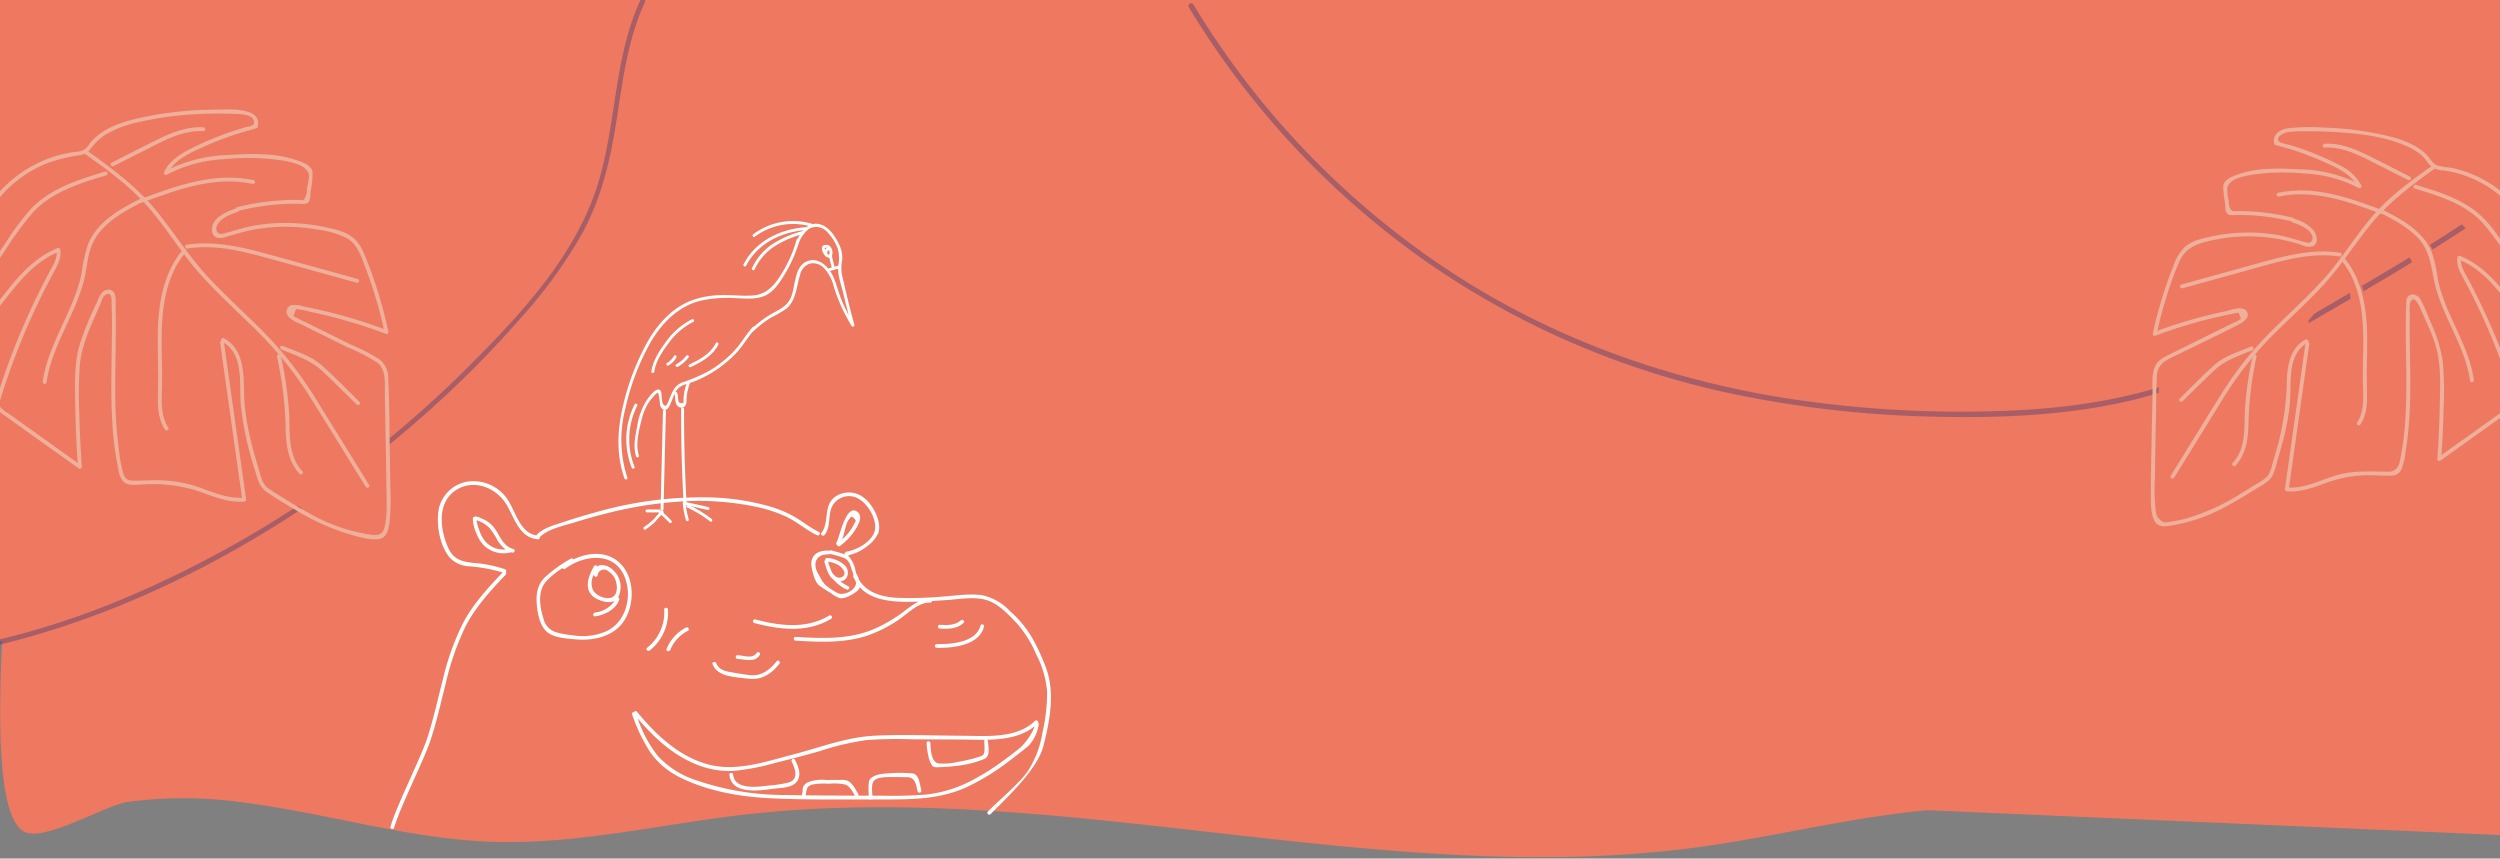 <svg id="圖層_1" data-name="圖層 1" xmlns="http://www.w3.org/2000/svg" viewBox="0 0 539.225 185.173"><rect x="0" y="0" width="539.225" height="185.173" fill="#808080" stroke="none"/><defs><style>.cls-1{fill:#ee7960;}.cls-2{fill:#fff;}.cls-3{opacity:0.38;}.cls-4{fill:#343170;}.cls-5{fill:#eeb09b;}</style></defs><title>select-bg</title><path class="cls-1" d="M539.197,99.784c.035-1.712.041-3.405,0-5.019V0H0V138.306H.454c-.785,16.852-1,37.685,4.632,41.018,4.222,2.498,17.469-5.627,22.529-6.373a92.38,92.38,0,0,1,25.395.209c17.675,2.299,35.13,7.748,52.88,8.399,18.101.663,36.072-3.679,54.113-5.789,68.79-8.049,138.094,16.361,206.785,6.886,16.364-2.257,32.578-6.429,48.991-7.902l123.447,5.352s-.028-23.705-.028-41.798h0Z"/><path class="cls-2" d="M116.416,115.852l.018-.014c1.893-1.827,5.118-2.419,7.568-3.184,2.424-.757,4.869-1.447,7.335-2.051a86.337,86.337,0,0,1,15.601-2.441,60.003,60.003,0,0,1,15.613,1.046,30.248,30.248,0,0,1,7.14,2.288c2.301,1.123,4.229,2.852,6.542,3.946.47.222.882-.477.41-.701-1.887-.893-3.483-2.238-5.284-3.278a24.714,24.714,0,0,0-5.351-2.235,51.758,51.758,0,0,0-12.305-1.926,82.644,82.644,0,0,0-25.287,3.216c-2.367.642-4.713,1.357-7.041,2.129-1.927.639-4.018,1.17-5.515,2.616a.384.384,0,0,0-.116.209c-3.95-.553-4.609-5.957-6.843-8.517a8.921,8.921,0,0,0-8.142-3.064,7.603,7.603,0,0,0-6.089,5.768c-.669,3.256.139,7.928,2.273,10.554a6.099,6.099,0,0,0,4.335,1.937,35.453,35.453,0,0,1,7.133,1.317c-3.221,3.39-6.4,6.84-8.586,11.014a55.617,55.617,0,0,0-4.274,11.95c-1.103,4.261-2.021,8.576-3.394,12.762-1.462,4.455-6.639,14.609-7.931,19.103a.406.406,0,0,0,.783.216c1.25-4.348,6.345-14.382,7.79-18.68,1.357-4.034,2.268-8.197,3.313-12.318a58.662,58.662,0,0,1,4.213-12.23c2.192-4.321,5.44-7.853,8.75-11.336a.387.387,0,0,0,.034-.511.426.426,0,0,0-.194-.661,27.078,27.078,0,0,0-6.379-1.325c-2.531-.223-4.602-.606-5.781-3.119-1.9-4.05-2.617-10.151,1.837-12.77,3.968-2.333,8.751-.177,10.855,3.601,1.597,2.867,2.706,6.862,6.589,7.157A.363.363,0,0,0,116.416,115.852Z"/><path class="cls-2" d="M225.85,144.735a43.15,43.15,0,0,0-3.189-7.1,23.328,23.328,0,0,0-4.782-5.777,11.592,11.592,0,0,0-5.822-3.434c-2.757-.474-5.787.051-8.557.237a81.606,81.606,0,0,1-10.07.279c-3.127-.179-6.455-1.069-8.139-3.876-.062-.194-.13-.393-.198-.601-.097-.295-.407-.688-.499-1.025a7.172,7.172,0,0,0-1.683-3.647,10.039,10.039,0,0,0,3.871-1.782,7.734,7.734,0,0,0,2.65-3.013c.813-2.345-1.03-5.881-2.782-7.368a5.192,5.192,0,0,0-6.579-.437c-2.599,2.047-1.105,5.402-2.902,7.764-.316.416.388.82.701.41,1.181-1.552.838-3.42,1.275-5.209a4.076,4.076,0,0,1,6.365-2.365c1.88,1.2,3.788,4.518,3.133,6.797-.654,2.276-3.799,4.047-5.985,4.376a.339.339,0,0,0-.225.121.439.439,0,0,0-.251.508c-.932-.398-2.023-.61-2.855-.884a.345.345,0,0,0-.406.119.406.406,0,0,0-.204-.064c-2.465-.11-4.079,1.151-3.661,3.552.211,1.212.699,3.234,1.657,3.984a28.216,28.216,0,0,0,2.391,1.559,7.65,7.65,0,0,0,1.949,1.133c1.126.284,2.836-.753,3.688-1.401a1.85,1.85,0,0,0,.708-.934c2.47,2.746,6.668,3.146,10.273,3.149.791.001,1.582-.015,2.372-.04a20.81,20.81,0,0,0-3.055,2.067,31.799,31.799,0,0,1-6.827,3.972c-5.291,2.157-11.026,1.892-16.616,1.571-.522-.03-.52.782,0,.812,5.343.306,10.86.584,15.979-1.272a29.173,29.173,0,0,0,6.184-3.193c2.066-1.375,4.234-3.815,6.889-3.753a.366.366,0,0,0,.387-.34c1.09-.063,2.18-.137,3.27-.211,2.797-.189,6.181-.853,8.875.142,2.409.89,4.305,2.972,6.049,4.78a24.344,24.344,0,0,1,4.244,6.739,21.143,21.143,0,0,1,2.373,8.08,37.08,37.08,0,0,1-.972,8.708,21.9,21.9,0,0,1-3.135,8.39c-1.702,2.551-6.503,6.586-8.655,8.768-.367.372.206.947.574.574,3.61-3.661,10.098-9.626,11.398-14.707C226.373,155.746,227.506,149.916,225.85,144.735Zm-41.217-19.078c.056,1.591-2.417,2.769-3.778,2.346a12.638,12.638,0,0,1-2.458-1.55c-.838-.53-1.416-1.858-1.938-2.735-1.259-2.115-.441-4.263,2.258-4.143a.353.353,0,0,0,.303-.127.442.442,0,0,0,.091.042,23.083,23.083,0,0,1,2.958.861c1.122.561,1.3,1.469,1.677,2.613.069.209.165.447.268.696a7.293,7.293,0,0,1,.039.74.367.367,0,0,0,.234.358.409.409,0,0,0,.042.248c.09.181.188.353.288.521C184.623,125.571,184.631,125.616,184.633,125.657Z"/><path class="cls-2" d="M132.325,123.048a3.603,3.603,0,0,0-2.862-1.167,1.37,1.37,0,0,0-.617.329.406.406,0,0,0-.732-.083c-1.112,1.994-2.283,4.805-.132,6.571.971.797,3.272,1.591,4.581.915a5.981,5.981,0,0,1-4.221,2.514c-.512.064-.518.876,0,.812,1.996-.248,4.612-1.539,5.221-3.622a.37.37,0,0,0-.239-.469A4.921,4.921,0,0,0,132.325,123.048Zm-.967,5.943a3.897,3.897,0,0,1-3.423-1.644,3.756,3.756,0,0,1,.174-3.45c-.093.51.688.728.783.215a1.374,1.374,0,0,1,2.01-1.096,4.182,4.182,0,0,1,1.522,1.408C133.26,125.761,133.564,128.842,131.358,128.991Z"/><path class="cls-2" d="M182.987,126.462a8.086,8.086,0,0,1-1.712-1.088,1.749,1.749,0,0,0,1.2-.587,2.157,2.157,0,0,0-.331-2.896,5.998,5.998,0,0,0-3.751-1.538.352.352,0,0,0-.364.483.329.329,0,0,0-.204.441c.461,1.264.689,2.764,1.847,3.635.011.008.023.015.034.023a8.523,8.523,0,0,0,2.878,2.204C183.045,127.356,183.451,126.681,182.987,126.462Zm-1.327-2.029a1.262,1.262,0,0,1-1.454-.129c-.032-.039-.066-.076-.097-.115a.344.344,0,0,0-.192-.128,2.659,2.659,0,0,1-.387-.484,11.92,11.92,0,0,1-.903-2.416,5.676,5.676,0,0,1,2.272.76C181.644,122.375,182.814,123.717,181.66,124.433Z"/><path class="cls-2" d="M139.572,139.728c-.409.325.169.896.574.574a10.439,10.439,0,0,0,3.927-8.828c-.031-.519-.843-.523-.812,0A9.692,9.692,0,0,1,139.572,139.728Z"/><path class="cls-2" d="M144.561,140.19a8.06,8.06,0,0,1,3.815-4.133c.465-.239.054-.94-.41-.701a8.904,8.904,0,0,0-4.188,4.618C143.581,140.457,144.366,140.668,144.561,140.19Z"/><path class="cls-2" d="M110.711,118.401c-2.356-.576-2.928-3.164-4.323-4.818a5.993,5.993,0,0,0-2.241-1.635c-.484-.212-1.325-.704-1.871-.476a.432.432,0,0,0-.298.391,8.201,8.201,0,0,0,.799,3.212,7.059,7.059,0,0,0,1.806,2.765,6.117,6.117,0,0,0,5.599,1.296.445.445,0,0,0,.065-.024c.081.025.164.049.248.07C111.003,119.308,111.219,118.525,110.711,118.401Zm-5.832-1.399a6.86,6.86,0,0,1-1.467-2.545,9.552,9.552,0,0,1-.62-2.239,6.506,6.506,0,0,1,2.741,1.619,14.267,14.267,0,0,1,1.715,2.594,7.02,7.02,0,0,0,1.793,2.074A5.171,5.171,0,0,1,104.879,117.002Z"/><path class="cls-2" d="M181.148,117.776a12.694,12.694,0,0,0,3.382-3.608c.608-.996,1.641-2.766.445-3.74-2.503-2.037-3.912,5.592-4.561,6.606a.371.371,0,0,0,.183.556A.349.349,0,0,0,181.148,117.776Zm2.177-5.984q.353-.834,1.26.479a9.58,9.58,0,0,1-.537,1.112,10.862,10.862,0,0,1-2.392,2.945c.168-.457.293-.93.424-1.425C182.332,113.953,182.594,112.47,183.325,111.792Z"/><path class="cls-2" d="M179.25,133.473a.406.406,0,0,0-.41-.701c-4.889,2.962-10.646,2.227-15.915.832a.406.406,0,0,0-.216.783C168.185,135.836,174.178,136.545,179.25,133.473Z"/><path class="cls-2" d="M163.892,141.255c.274-.447-.428-.855-.701-.41-.834,1.361-2.855.523-4.109.466-.522-.024-.521.788,0,.812C160.726,142.197,162.815,143.013,163.892,141.255Z"/><path class="cls-2" d="M154.478,143.048c-.187-.482-.973-.272-.783.216,1.109,2.851,5.111,2.764,7.669,3.113,2.866.391,5.013-.998,6.743-3.195.32-.406-.251-.984-.574-.574-1.412,1.793-3.194,3.238-5.601,3.028-1.261-.11-2.539-.365-3.788-.567C156.717,144.839,155.077,144.589,154.478,143.048Z"/><path class="cls-2" d="M207.827,134.376c.387-.353-.189-.926-.574-.574-1.237,1.129-2.99,1.052-4.554.965-.522-.029-.52.783,0,.812C204.509,135.679,206.413,135.667,207.827,134.376Z"/><path class="cls-2" d="M202.059,139.729c3.412.081,9.122-.496,10.185-4.543a.406.406,0,0,0-.783-.216c-.954,3.63-6.375,4.019-9.403,3.947A.406.406,0,0,0,202.059,139.729Z"/><path class="cls-2" d="M221.74,160.966a8.616,8.616,0,0,0,2.317-4.79c.044-.521-.768-.518-.812,0-.126,1.494-2.258,4.364-3.323,5.206-1.225.968-2.463,1.922-3.728,2.837a48.777,48.777,0,0,1-7.519,4.584,27.358,27.358,0,0,1-9.004,2.584,95.55,95.55,0,0,1-9.708.229q-.896,0-1.793-.001c-.073-1.055-.272-2.589.38-3.25.808-.82,2.7-.748,3.763-.757,1.101-.009,2.203.012,3.304.021,1.822.014,1.949,1.603,2.306,3.05a.406.406,0,0,0,.783-.216c-.266-1.077-.428-3.396-1.776-3.623a27.178,27.178,0,0,0-5.273-.032c-1.216.049-2.957.192-3.877,1.117a1.444,1.444,0,0,0-.4.971,20.672,20.672,0,0,0-.007,2.719q-1.129,0-2.257-.001a.366.366,0,0,0-.01-.382c-.534-.905-1.274-2.382-2.292-2.844a3.81,3.81,0,0,0-1.586-.164c-.99-.003-1.98.008-2.97.012a8.954,8.954,0,0,0-3.939.451,2.461,2.461,0,0,0-.977.808c-.371.579-.116,1.146-.338,1.757a.347.347,0,0,0,.007.279c-1.148-.017-2.296-.031-3.444-.055a59.116,59.116,0,0,1-19.328-3.155,19.475,19.475,0,0,1-8.357-5.271,27.43,27.43,0,0,1-4.35-8.107c3.442,4.032,7.393,7.74,12.347,9.803a19.09,19.09,0,0,0,8.204,1.544,49.02,49.02,0,0,0,9.134-1.751c3.204-.779,6.396-1.612,9.566-2.52a57.925,57.925,0,0,1,10.138-2.397,95.662,95.662,0,0,1,9.871-.162l10.28.046c1.711.008,3.541.081,5.381.056a.349.349,0,0,0-.166.331,14.521,14.521,0,0,1,.048,2.132c-.104.977-.544,1.017-1.422,1.292a29.288,29.288,0,0,1-4.15.979,13.587,13.587,0,0,1-4.391.359c-1.561-.348-1.646-3.104-1.697-4.373-.021-.521-.833-.523-.812,0a12.85,12.85,0,0,0,.392,2.788,4.704,4.704,0,0,0,.912,2.186c.432.346,1.196.216,1.707.204a29.649,29.649,0,0,0,3.111-.238,22.247,22.247,0,0,0,6.334-1.521c1.358-.63.836-2.57.78-3.807a.387.387,0,0,0-.211-.339c3.997-.088,8.006-.694,10.927-3.488.378-.362-.196-.935-.574-.574-4.066,3.889-10.451,3.228-15.628,3.205-6.37-.028-12.812-.336-19.175.002-5.961.316-11.662,2.557-17.396,4.044-5.889,1.528-12.254,3.773-18.331,2.124-6.366-1.728-11.243-6.421-15.339-11.369a.365.365,0,0,0-.623.106c-.261-.017-.529.179-.411.488a36.862,36.862,0,0,0,3.97,8.242,17.166,17.166,0,0,0,6.738,5.529c6.022,2.893,12.799,4.027,19.422,4.329,7.011.319,14.057.248,21.077.239a.449.449,0,0,0,.49,0c.377,0,.755-.001,1.132-.001,6.66.003,13.117.165,19.311-2.639a50.089,50.089,0,0,0,9.229-5.679C219.071,163.088,220.409,162.031,221.74,160.966Zm-47.99,10.576a.451.451,0,0,0,.036-.074,5.004,5.004,0,0,0,.118-.77c.233-.986.489-1.263,1.427-1.502a14.789,14.789,0,0,1,3.467-.15,11.056,11.056,0,0,1,3.499.171c.993.344,1.57,1.508,2.091,2.396Q179.069,171.605,173.75,171.543Z"/><path class="cls-2" d="M170.053,168.79a26.528,26.528,0,0,1-4.119.635c-2.28.27-7.456,1.079-7.796-2.325-.051-.515-.864-.52-.812,0,.436,4.364,6.523,3.424,9.448,3.031,1.548-.208,4.017-.133,5.084-1.524,1.111-1.448.321-3.308-.388-4.732-.233-.468-.933-.057-.701.41C171.539,165.827,172.355,168.129,170.053,168.79Z"/><path class="cls-2" d="M123.67,120.662a.378.378,0,0,0-.546-.159,28.75,28.75,0,0,0-5.691,4.109c-1.577,1.602-1.845,3.677-1.644,5.838.177,1.908.617,4.394,2.093,5.761,1.5,1.389,4.295,1.509,6.227,1.688,4.19.39,8.825-.72,10.927-4.717,1.759-3.345,1.694-8.204-.817-11.174C131.49,118.784,127.158,118.984,123.67,120.662Zm7.366,15.378a12.868,12.868,0,0,1-7.423.996,22.055,22.055,0,0,1-3.672-.663,3.977,3.977,0,0,1-2.735-3.013c-.789-2.395-1.271-5.795.513-7.868a16.442,16.442,0,0,1,3.66-2.972.339.339,0,0,0,.534.153c3.846-2.876,10.272-3.841,12.67,1.424C136.463,128.226,135.218,133.875,131.036,136.041Z"/><path class="cls-2" d="M175.074,48.251a14.386,14.386,0,0,0-12.605,2.275c-.322.24-.008.788.319.545a13.782,13.782,0,0,1,12.119-2.212.316.316,0,0,0,.168-.609Z"/><path class="cls-2" d="M172.228,52.592a6.936,6.936,0,0,1,2.26-3.23,3.152,3.152,0,0,1,4.006.765,10.2,10.2,0,0,1,2.164,3.427,7.213,7.213,0,0,1,.144,3.704c-.223,1.942.652,4.192,1.095,6.059q.824,3.473,1.764,6.917l.577-.243a33.317,33.317,0,0,1-2.843-5.582c-.611-1.562-.987-3.218-1.674-4.748-.971-2.164-3.264-4.414-5.825-3.225-2.784,1.293-2.225,5.832-3.526,8.172-.963,1.731-2.637,2.294-4.239,3.258a23.476,23.476,0,0,0-4.098,3.163c-.294.281.152.727.446.446a22.768,22.768,0,0,1,3.773-2.943,28.823,28.823,0,0,0,3.316-1.927c2.188-1.795,2.201-4.81,3.002-7.296a3.135,3.135,0,0,1,2.223-2.479,3.279,3.279,0,0,1,2.751.809,8.708,8.708,0,0,1,2.29,4.167,37.053,37.053,0,0,0,3.858,8.503.317.317,0,0,0,.577-.243q-1.213-4.465-2.242-8.977c-.174-.768-.377-1.542-.509-2.319a9.966,9.966,0,0,1,.142-2.765,6.365,6.365,0,0,0-.715-3.355c-.872-1.829-2.38-4.102-4.579-4.37-2.401-.292-3.873,2.095-4.684,3.994-.158.37.386.692.545.319Z"/><path class="cls-2" d="M162.369,70.547c-1.488,1.609-2.528,3.563-4.043,5.167a24.54,24.54,0,0,1-5.241,4.209,35.982,35.982,0,0,1-5.908,2.559c-1.756.668-2.168,2.093-2.862,3.714-.214.501-.64,2.079-1.347.882a5.438,5.438,0,0,1-.252-1.573c-.059-.377,0-1.177-.434-1.419-.858-.477-2.247,1.476-2.651,2.034a14.121,14.121,0,0,0-2.176,5.717c-.41,2.139-.942,4.457-.262,6.587.123.386.733.221.609-.168-.761-2.385-.026-5.303.57-7.678a13.494,13.494,0,0,1,1.098-3,8.678,8.678,0,0,1,.962-1.453c.207-.254,1.213-1.508,1.531-1.42a15.06,15.06,0,0,1,.398,2.54,1.541,1.541,0,0,0,.61,1.042c1.068.566,1.562-.993,1.849-1.673.606-1.438.932-2.904,2.526-3.524.937-.365,1.91-.618,2.843-1.005a24.874,24.874,0,0,0,4.694-2.574,25.29,25.29,0,0,0,4.041-3.511c1.448-1.559,2.457-3.455,3.892-5.007.276-.298-.17-.745-.446-.446Z"/><path class="cls-2" d="M171.815,51.719a28.188,28.188,0,0,1-3.037,7.008C167.23,61.261,165.57,63.49,162.4,63.73c-2.413.183-4.848-.173-7.269-.058a18.676,18.676,0,0,0-6.458,1.331c-3.963,1.688-6.935,5.065-9.025,8.744A53.12,53.12,0,0,0,134.402,87.42c-1.252,5.208-1.526,10.67.298,15.777.136.38.746.216.609-.168a26.582,26.582,0,0,1-.413-14.95,51.778,51.778,0,0,1,5.424-14.23c2.393-4.134,5.929-7.743,10.675-8.965a27.039,27.039,0,0,1,7.686-.579c2.107.073,4.384.347,6.367-.549,1.93-.873,3.211-2.967,4.277-4.71a28.815,28.815,0,0,0,3.101-7.159.316.316,0,0,0-.609-.168Z"/><path class="cls-2" d="M136.884,87.22a16.668,16.668,0,0,0-.629,13.65c.148.373.758.211.609-.168a16.049,16.049,0,0,1,.566-13.163c.182-.362-.362-.682-.545-.319Z"/><path class="cls-2" d="M173.776,48.996c-5.505.419-10.786,2.955-13.401,8.009-.186.36.358.68.545.319,2.513-4.857,7.564-7.294,12.856-7.697.402-.031.406-.662,0-.631Z"/><path class="cls-2" d="M173.1,49.851a21.896,21.896,0,0,0-6.683,2.934,12.557,12.557,0,0,0-4.215,5.04c-.189.359.355.678.545.319a11.918,11.918,0,0,1,4.357-5.044,21.919,21.919,0,0,1,6.163-2.639c.396-.091.228-.7-.168-.609Z"/><path class="cls-2" d="M148.178,82.553a10.613,10.613,0,0,0-.732,3.251c-.014.244.011.506-.023.747l-.045.381q-1.101.136-1.061-.63c-.157-.519-.055-1.027-.255-1.552-.143-.376-.753-.213-.609.168.302.793.039,1.815.59,2.52a1.157,1.157,0,0,0,1.448.382,1.551,1.551,0,0,0,.565-1.385,11.358,11.358,0,0,1,.73-3.714c.148-.379-.462-.542-.609-.168Z"/><path class="cls-2" d="M142.997,88.657l-.52,21.19a.316.316,0,0,0,.631,0l.52-21.19a.316.316,0,0,0-.631,0Z"/><path class="cls-2" d="M146.921,88.21q-.042,10.105.523,20.197c.023.404.654.407.631,0q-.565-10.089-.523-20.197a.316.316,0,0,0-.631,0Z"/><path class="cls-2" d="M147.801,108.898l4.844,1.094c.396.089.565-.519.168-.609l-4.844-1.094c-.396-.089-.565.519-.168.609Z"/><path class="cls-2" d="M147.262,108.503a17.042,17.042,0,0,0,.685,3.67c.118.388.727.222.609-.168a16.279,16.279,0,0,1-.662-3.503c-.031-.402-.662-.406-.631,0Z"/><path class="cls-2" d="M148.2,109.437a28.517,28.517,0,0,1,4.985,3.038c.323.246.638-.302.319-.545a28.515,28.515,0,0,0-4.986-3.038c-.365-.174-.685.37-.319.545Z"/><path class="cls-2" d="M142.188,110.696a19.198,19.198,0,0,1,2.176,2.046c.274.301.719-.146.446-.446a19.208,19.208,0,0,0-2.176-2.046c-.314-.252-.763.192-.446.446Z"/><path class="cls-2" d="M142.23,109.89h-2.693a.316.316,0,0,0,0,.631H142.23a.316.316,0,0,0,0-.631Z"/><path class="cls-2" d="M142.682,110.172a13.059,13.059,0,0,0-1.519,1.66,15.69,15.69,0,0,1-2.248,1.84c-.327.235-.012.783.319.545a20.18,20.18,0,0,0,2.007-1.575,24.074,24.074,0,0,1,1.76-1.925c.322-.24.008-.788-.319-.545Z"/><path class="cls-2" d="M180.882,57.315a15.723,15.723,0,0,0-2.152.584c-.381.133-.217.743.168.609a15.719,15.719,0,0,1,2.152-.584c.398-.078.23-.687-.168-.609Z"/><path class="cls-2" d="M178.853,55.457q.218,1.09.528,2.157a.316.316,0,0,0,.609-.168q-.31-1.068-.528-2.157c-.08-.398-.688-.23-.609.168Z"/><path class="cls-2" d="M178.089,53.436c.85-.174.99,1.146.714,1.656-.194.357.351.676.545.319.564-1.04-.005-2.875-1.427-2.584-.398.082-.229.69.168.609Z"/><path class="cls-2" d="M177.657,52.897c-.564.252-.385,1.114-.177,1.533.28.564.74,1.211,1.449,1.132.399-.044.404-.676,0-.631-.39.043-.584-.275-.763-.57-.072-.118-.468-.794-.19-.918.37-.165.05-.709-.319-.545Z"/><path class="cls-2" d="M178.898,53.424a.8.8,0,0,0-.839.288c-.194.231-.377.559-.171.845a.325.325,0,0,0,.432.113.318.318,0,0,0,.113-.432c.017.023-.044.085.007.014a1.239,1.239,0,0,1,.095-.129c.056-.061.11-.118.195-.091.388.122.554-.487.168-.609Z"/><path class="cls-2" d="M154.391,74.007c-1.14,2.333-3.474,3.534-5.707,4.627-.365.179-.045.723.319.545,2.331-1.141,4.746-2.424,5.933-4.854.178-.364-.366-.684-.545-.319Z"/><path class="cls-2" d="M147.982,76.76a6.778,6.778,0,0,1-2.1,1.809.316.316,0,0,0,.319.545,7.524,7.524,0,0,0,2.326-2.035c.246-.323-.302-.638-.545-.319Z"/><path class="cls-2" d="M145.35,76.786a3.803,3.803,0,0,1-1.48,1.492.316.316,0,0,0,.319.545,4.422,4.422,0,0,0,1.706-1.719c.197-.356-.348-.675-.545-.319Z"/><path class="cls-2" d="M149.231,68.87a15.509,15.509,0,0,0-5.503,4.734c-1.372,1.842-2.951,4.214-3.228,6.545-.048.403.584.399.631,0,.263-2.204,1.932-4.637,3.252-6.367a14.784,14.784,0,0,1,5.167-4.367c.364-.181.044-.726-.319-.545Z"/><g class="cls-3"><path class="cls-4" d="M256.409,1.564A182.565,182.565,0,0,0,305,54.562a180.674,180.674,0,0,0,70.525,30.76A235.986,235.986,0,0,0,417.767,89.886c14.35.303,28.909-.314,42.897-3.764,13.771-3.397,26.262-10.051,38.462-17.105,11.753-6.797,23.533-13.6,34.802-21.185a181.761,181.761,0,0,0,30.376-24.958A133.915,133.915,0,0,0,587.037-9.598c1.439-2.877,2.768-5.805,4.016-8.77.291-.692-.839-.994-1.127-.311a135.957,135.957,0,0,1-20.825,34.431,157.631,157.631,0,0,1-29.134,26.458c-10.587,7.627-21.793,14.34-33.049,20.919-12.001,7.014-24.02,14.38-37.177,19.054-13.513,4.801-27.899,6.334-42.165,6.562a246.062,246.062,0,0,1-42.483-2.873c-25.598-4.065-50.196-12.889-71.936-27.093A180.731,180.731,0,0,1,262.191,8.475q-2.48-3.69-4.773-7.5a.585.585,0,0,0-1.009.59Z"/></g><path class="cls-1" d="M544.704,47.278c1.345,2.2,3.843,3.642,4.724,6.065a10.404,10.404,0,0,1,.438,3.407q.121,7.571.027,15.144a5.372,5.372,0,0,1-.358,2.263,1.847,1.847,0,0,1-1.829,1.135c-.496-3.408-2.635-6.317-4.705-9.068-3.212-4.268-6.688-8.741-11.679-10.644-.31,1.305.371,2.617,1.012,3.795a141.236,141.236,0,0,1,11.011,26.172,2.299,2.299,0,0,1,.133,1.301,2.324,2.324,0,0,1-.998,1.116l-15.467,11.05q.559-7.794.565-15.614a32.852,32.852,0,0,0-.737-8.21,35.463,35.463,0,0,0-1.986-5.308l-1.879-4.304a3.195,3.195,0,0,0-.957-1.419,1.101,1.101,0,0,0-1.535.174,1.583,1.583,0,0,0-.162.757C519.818,76.74,521.362,88.59,518.81,99.97a2.108,2.108,0,0,1-2.459,2.192c-3.352-.03-6.75-.329-10.023.396-4.119.912-8,3.429-12.198,3.005l4.442-31.478"/><path class="cls-1" d="M495.581,47.616c2.033.648,4.44,1.746,4.589,3.874a1.356,1.356,0,0,1-.289,1.033c-.479.508-1.314.297-1.974.068a36.949,36.949,0,0,0-22.089-.636,8.793,8.793,0,0,0-3.338,1.552,9.718,9.718,0,0,0-2.464,4.124,89.857,89.857,0,0,0-4.375,14.385A101.957,101.957,0,0,1,483.64,67.036a1.607,1.607,0,0,1,1.324.151,1.098,1.098,0,0,1,.062,1.433,3.198,3.198,0,0,1-1.266.911L468.894,76.876a5.994,5.994,0,0,0-2.6,1.948,5.98,5.98,0,0,0-.628,3.058q-.298,12-.43,24.003a17.906,17.906,0,0,0,.585,5.844,2.082,2.082,0,0,0,.65,1.066,2.253,2.253,0,0,0,1.55.257c7.668-.671,14.49-4.929,20.979-9.07a3.713,3.713,0,0,0,2.072-2.67c1.617-5.33,3.246-10.734,3.446-16.301a37.094,37.094,0,0,1,.383-6.334,7.115,7.115,0,0,1,3.463-5.067"/><path class="cls-1" d="M495.409,47.389A47.825,47.825,0,0,0,482.27,45.967a.895.895,0,0,1-.677-.164.882.882,0,0,1-.19-.536l-.542-4.544a1.972,1.972,0,0,1,.063-1.041,1.825,1.825,0,0,1,.828-.76c3.226-1.83,7.096-2.043,10.805-2.063,5.928-.032,12.107.389,17.255,3.327-.914-2.152-3.076-3.469-5.163-4.522a61.996,61.996,0,0,0-12.826-4.777,2.015,2.015,0,0,1,1.002-2.317,5.641,5.641,0,0,1,2.657-.578,72.483,72.483,0,0,1,20.233,1.727c3.482.836,7.12,2.148,9.215,5.052a4.549,4.549,0,0,0,.766.927,3.92,3.92,0,0,0,2.046.616,24.622,24.622,0,0,1,17.612,11.216"/><path class="cls-1" d="M526,35.883c-4.364,3.111-8.765,6.255-12.373,10.219-3.294,3.619-5.851,7.84-8.919,11.652-6.186,7.686-14.37,13.614-20.316,21.486-1.827,2.418-3.425,4.999-5.021,7.575l-9.909,15.999"/><path class="cls-1" d="M487.19,76.848a73.685,73.685,0,0,0-1.677,11.461c-.084,2.075.008,4.163-.282,6.22a9.846,9.846,0,0,1-2.464,5.606"/><path class="cls-1" d="M486.562,75.15c-2.058.889-4.29,1.418-6.173,2.635a19.497,19.497,0,0,0-2.937,2.506l-6.117,5.963"/><path class="cls-1" d="M506.104,55.751c3.11,3.599,4.4,8.449,4.781,13.191s-.049,9.51.089,14.265c.082,2.803.294,5.855-1.322,8.147"/><path class="cls-1" d="M505.557,54.921c-5.676-.951-11.441.597-16.988,2.131l-17.048,4.715"/><path class="cls-1" d="M514.255,45.437c4.39,2.196,9.151,4.789,10.868,9.387a34.476,34.476,0,0,1,1.154,5.432c1.506,7.585,6.77,14.101,7.799,21.765"/><path class="cls-1" d="M514.569,45.713a78.709,78.709,0,0,0-10.888-3.499,26.328,26.328,0,0,0-11.354-.227"/><path class="cls-1" d="M520.485,38.465l-8.016-4.057c-3.197-1.618-6.605-3.281-10.177-2.99"/><path class="cls-1" d="M521.859,40.279c5.223,1.572,10.681,3.282,14.505,7.173a32.63,32.63,0,0,1,3.435,4.405L547.9,63.57"/><path class="cls-5" d="M543.457,47.489a51.125,51.125,0,0,0,3.558,4.093c1.794,2.217,1.55,4.909,1.58,7.601q.043,3.786.033,7.572-.005,1.893-.024,3.786c-.014,1.375.346,4.373-1.784,4.332l.403.307c-.767-4.559-4.012-8.336-6.809-11.85-2.701-3.394-5.77-6.522-9.867-8.154a.418.418,0,0,0-.514.292c-.279,1.894.681,3.411,1.546,5.027q1.587,2.963,3.031,6,2.919,6.14,5.235,12.542c.733,2.026,1.429,4.067,2.058,6.127a2.365,2.365,0,0,1-.004,2.019c-.282.47-1.173.89-1.621,1.21l-2.873,2.052-11.49,8.209.629.361q.379-5.376.508-10.765a71.605,71.605,0,0,0-.205-10.528,31.899,31.899,0,0,0-2.832-8.768,31.263,31.263,0,0,0-1.953-4.371,1.916,1.916,0,0,0-2.043-1.024c-.983.267-.982,1.216-1.023,2.061-.085,1.767-.089,3.541-.089,5.31.001,3.547.099,7.094.118,10.641.018,3.44-.034,6.885-.321,10.315-.151,1.802-.366,3.599-.672,5.382-.149.867-.3,1.741-.512,2.594a2.38,2.38,0,0,1-2.586,1.878c-3.699-.038-7.374-.288-10.97.775-3.551,1.049-6.911,2.921-10.722,2.632l.403.529,4.442-31.478c.074-.526-.731-.754-.806-.222L492.84,105.451a.427.427,0,0,0,.403.529c2.895.219,5.572-.762,8.249-1.741a26.944,26.944,0,0,1,9.726-1.744c1.556.01,3.16.197,4.712.078a2.268,2.268,0,0,0,2.015-1.311,14.229,14.229,0,0,0,.937-4.035c.252-1.51.445-3.031.589-4.556.634-6.698.329-13.434.28-20.148-.012-1.595-.01-3.189.021-4.784a8.902,8.902,0,0,1,.071-2.386c.796-2.208,2.068.852,2.303,1.39,1.321,3.028,2.887,6.06,3.58,9.31.79,3.704.579,7.623.507,11.386q-.111,5.793-.525,11.573a.42.42,0,0,0,.629.361L538.27,90.849c1.031-.737,2.064-1.47,3.094-2.21a4.209,4.209,0,0,0,1.511-1.413,2.478,2.478,0,0,0-.012-1.792c-.306-1.16-.724-2.309-1.105-3.447q-2.152-6.426-4.912-12.627-1.366-3.072-2.876-6.076-.813-1.617-1.668-3.213c-.731-1.364-1.702-2.751-1.462-4.383l-.514.292c3.946,1.572,6.903,4.678,9.498,7.939,2.705,3.4,5.852,7.074,6.594,11.481a.421.421,0,0,0,.403.307c2.394.047,2.589-2.551,2.612-4.357q.062-5.003.02-10.006c-.02-2.694.44-6.01-.68-8.54-1.01-2.28-3.257-3.682-4.593-5.74-.292-.45-1.016-.031-.722.422Z"/><path class="cls-5" d="M494.584,48.019a10.652,10.652,0,0,1,2.751,1.24,3.868,3.868,0,0,1,1.183,1.17c.547.923.27,2.204-1.044,1.869-2.225-.568-4.34-1.321-6.623-1.681a37.664,37.664,0,0,0-13.366.287c-2.046.417-4.444.874-6.103,2.243a10.09,10.09,0,0,0-2.656,4.374,90.149,90.149,0,0,0-4.375,14.385c-.058.283.193.635.514.514a103.839,103.839,0,0,1,13.418-4.047q1.646-.375,3.304-.696a3.772,3.772,0,0,1,.765-.145c.676.029.376-.462.758.581.369,1.008.345.481-.095.876a5.271,5.271,0,0,1-1.097.547l-6.69,3.305-6.69,3.305c-1.439.711-3.067,1.394-3.745,2.961-.777,1.797-.468,4.138-.512,6.047q-.085,3.682-.153,7.364c-.091,4.863-.235,9.735-.204,14.599.011,1.676-.029,4.155,1.007,5.588.888,1.228,2.722.739,3.976.544a36.951,36.951,0,0,0,11.734-4.281c1.923-1.037,3.792-2.172,5.641-3.334,1.3-.817,3.082-1.592,3.848-2.999a16.733,16.733,0,0,0,1.059-3.217c.374-1.254.739-2.512,1.077-3.777a56.442,56.442,0,0,0,1.493-7.26c.341-2.624.181-5.251.416-7.877.231-2.582,1.092-5.231,3.511-6.536.474-.256.052-.978-.422-.722-3.225,1.74-3.918,5.484-4.003,8.844a57.512,57.512,0,0,1-2.006,14.087c-.301,1.094-.621,2.183-.947,3.27-.338,1.13-.558,2.578-1.417,3.444a14.528,14.528,0,0,1-2.621,1.764c-.958.604-1.919,1.203-2.89,1.785a46.682,46.682,0,0,1-11.902,5.415,26.908,26.908,0,0,1-3.029.625,5.517,5.517,0,0,1-1.724.176,3.639,3.639,0,0,1-1.461-1.274,4.866,4.866,0,0,1-.284-1.19,37.472,37.472,0,0,1-.182-7.036q.091-7.229.242-14.457c.051-2.42.035-4.856.17-7.273a3.973,3.973,0,0,1,1.73-3.496,26.278,26.278,0,0,1,3.011-1.553c4.375-2.161,8.799-4.244,13.132-6.488.943-.488,2.309-1.556,1.479-2.763-.888-1.291-3.571-.192-4.726.05a103.6,103.6,0,0,0-15.195,4.435l.514.514a77.348,77.348,0,0,1,2.119-8.023,61.982,61.982,0,0,1,2.897-7.906c1.302-2.713,3.561-3.559,6.315-4.22a36.642,36.642,0,0,1,16.586-.084c1.136.259,2.253.579,3.361.939a3.429,3.429,0,0,0,2.402.29c1.338-.608.894-2.45.215-3.392a8.16,8.16,0,0,0-4.248-2.519c-.512-.168-.732.639-.222.806Z"/><path class="cls-5" d="M494.634,46.986a49.305,49.305,0,0,0-11.924-1.46c-.73.002-1.113.183-1.58-.372a2.932,2.932,0,0,1-.405-1.656,14.92,14.92,0,0,1-.331-2.777c.182-2.148,3.586-2.717,5.349-3.032a46.343,46.343,0,0,1,11.25-.268,27.943,27.943,0,0,1,11.724,3.124.422.422,0,0,0,.572-.572,9.898,9.898,0,0,0-4.575-4.288,56.055,56.055,0,0,0-7.119-3.169q-1.904-.709-3.852-1.292a8.758,8.758,0,0,1-1.956-.551c-1.355-.908.745-1.992,1.545-2.15a24.74,24.74,0,0,1,4.482-.203q2.414-.021,4.827.1c5.503.282,11.666.88,16.732,3.231a12.445,12.445,0,0,1,3.009,1.908c.825.727,1.326,1.794,2.176,2.467a5.302,5.302,0,0,0,2.662.758,23.619,23.619,0,0,1,3.653.825,24.406,24.406,0,0,1,13.235,10.132c.289.452,1.013.033.722-.422a25.159,25.159,0,0,0-13.332-10.387,23.948,23.948,0,0,0-2.86-.754,18.352,18.352,0,0,1-2.96-.496c-1.021-.395-1.634-1.689-2.408-2.439a11.61,11.61,0,0,0-2.197-1.646,20.907,20.907,0,0,0-5.327-2.081,65.95,65.95,0,0,0-14.446-1.99,43.076,43.076,0,0,0-7.964.157c-1.683.263-3.265,1.442-2.803,3.313a.416.416,0,0,0,.292.292A62.79,62.79,0,0,1,501.03,34.823c2.799,1.257,6.156,2.63,7.535,5.573l.572-.572a29.887,29.887,0,0,0-13.114-3.297c-4.298-.223-9.056-.41-13.175,1.045-1.375.486-3.294,1.09-3.326,2.797a25.595,25.595,0,0,0,.396,3.383c.073.613-.022,1.734.428,2.262.492.577,1.448.355,2.099.35q1.856-.016,3.71.112a48.632,48.632,0,0,1,8.257,1.317c.522.128.745-.678.222-.806Z"/><path class="cls-5" d="M524.902,35.522c-4.589,3.272-9.227,6.588-12.963,10.851C508.144,50.706,505.213,55.708,501.36,60c-3.674,4.093-7.794,7.747-11.671,11.64a73.624,73.624,0,0,0-10.23,12.82c-3.792,6.02-7.498,12.095-11.245,18.143-.284.459.439.879.722.422q4.955-7.999,9.909-15.999a78.725,78.725,0,0,1,10.099-13.432c3.702-3.845,7.708-7.385,11.387-11.253,3.905-4.106,6.954-8.786,10.43-13.232,4.057-5.189,9.239-9.07,14.562-12.866.434-.31.017-1.035-.422-.722Z"/><path class="cls-5" d="M485.901,76.737a75.056,75.056,0,0,0-1.692,11.572c-.165,3.958.283,8.387-2.624,11.53-.365.395.225.987.591.591,2.549-2.756,2.766-6.473,2.823-10.043a74.02,74.02,0,0,1,1.708-13.428c.105-.525-.7-.75-.806-.222Z"/><path class="cls-5" d="M485.565,74.747c-2.773,1.16-5.575,1.896-7.885,3.921-2.618,2.295-5.033,4.861-7.526,7.291-.386.376.205.967.591.591,2.269-2.212,4.509-4.459,6.813-6.635,2.424-2.29,5.23-3.107,8.229-4.361.489-.205.274-1.014-.222-.806Z"/><path class="cls-5" d="M504.922,56.047c3.906,4.653,4.76,10.851,4.817,16.73.031,3.203-.14,6.404-.087,9.607.049,2.964.458,6.146-1.247,8.759-.295.452.429.871.722.422,1.592-2.439,1.467-5.338,1.386-8.135-.108-3.734.119-7.467.055-11.201-.102-5.945-1.123-12.089-5.055-16.773-.346-.413-.935.181-.591.591Z"/><path class="cls-5" d="M504.782,54.518c-5.593-.863-11.081.447-16.453,1.922q-8.907,2.446-17.806,4.925a.418.418,0,0,0,.222.806q8.391-2.321,16.782-4.642c5.538-1.531,11.245-3.098,17.032-2.205.526.081.753-.724.222-.806Z"/><path class="cls-5" d="M513.158,45.798c3.012,1.511,6.138,3.114,8.454,5.623,2.789,3.021,2.738,6.737,3.737,10.493,1.856,6.978,6.387,12.99,7.437,20.218.077.53.883.305.806-.222-1.116-7.681-6.178-14.003-7.752-21.543a33.015,33.015,0,0,0-1.35-6.033,11.978,11.978,0,0,0-2.425-3.65c-2.356-2.478-5.466-4.093-8.485-5.609-.48-.241-.903.48-.422.722Z"/><path class="cls-5" d="M513.794,45.31c-7.177-2.696-14.713-5.374-22.465-3.726-.526.112-.303.918.222.806,7.584-1.612,15.006,1.091,22.02,3.726.504.189.722-.619.222-.806Z"/><path class="cls-5" d="M519.809,38.104c-3.183-1.611-6.346-3.271-9.558-4.824-2.787-1.348-5.7-2.459-8.845-2.28-.535.03-.538.867,0,.836,3.343-.19,6.38,1.139,9.308,2.602,2.898,1.448,5.782,2.925,8.673,4.388.479.242.903-.479.422-.722Z"/><path class="cls-5" d="M520.861,40.682c5.165,1.557,10.662,3.233,14.495,7.249a61.839,61.839,0,0,1,5.687,7.74l5.609,8.109c.304.44,1.029.022.722-.422l-5.921-8.559c-1.831-2.647-3.541-5.52-5.838-7.798-3.921-3.887-9.379-5.571-14.532-7.125a.418.418,0,0,0-.222.806Z"/><g class="cls-3"><path class="cls-4" d="M-18.387,142.448c29.038-3.682,56.723-15.393,81.191-31.203A239.89,239.89,0,0,0,97.439,84.073q7.972-7.541,15.186-15.83a100.748,100.748,0,0,0,13.095-18.173c4.065-7.564,5.951-15.704,7.262-24.13C134.331,17.275,135.389,8.432,139.14.4c.291-.623-.636-1.17-.928-.543-6.369,13.637-5.043,29.255-10.419,43.189C122.408,57,111.513,68.624,101.082,79.035A232.513,232.513,0,0,1,28.835,128.189a177.082,177.082,0,0,1-47.222,13.183c-.677.086-.686,1.162,0,1.075Z"/></g><path class="cls-1" d="M-1.828,44.322c-1.449,2.371-4.141,3.924-5.09,6.535a11.215,11.215,0,0,0-.472,3.671q-.131,8.159-.029,16.319a5.79,5.79,0,0,0,.386,2.438,1.99,1.99,0,0,0,1.971,1.223c.535-3.672,2.839-6.807,5.07-9.772,3.461-4.6,7.207-9.42,12.585-11.47.335,1.406-.4,2.82-1.091,4.089A152.198,152.198,0,0,0-.364,85.559a2.477,2.477,0,0,0-.144,1.402,2.504,2.504,0,0,0,1.076,1.203l16.668,11.907q-.603-8.399-.609-16.826a35.398,35.398,0,0,1,.794-8.847,38.205,38.205,0,0,1,2.141-5.72L21.585,64.04a3.445,3.445,0,0,1,1.031-1.529,1.187,1.187,0,0,1,1.654.188,1.705,1.705,0,0,1,.174.816c.545,12.556-1.119,25.326,1.631,37.589a2.998,2.998,0,0,0,1.192,2.122,2.98,2.98,0,0,0,1.458.239c3.612-.033,7.274-.355,10.801.426,4.439.983,8.621,3.695,13.145,3.238L47.885,73.209"/><path class="cls-1" d="M51.107,44.687c-2.19.699-4.784,1.882-4.945,4.175a1.461,1.461,0,0,0,.312,1.113c.517.548,1.416.32,2.127.073a39.815,39.815,0,0,1,23.803-.685,9.475,9.475,0,0,1,3.597,1.673A10.47,10.47,0,0,1,78.656,55.48,96.823,96.823,0,0,1,83.37,70.981a109.862,109.862,0,0,0-19.396-5.368,1.731,1.731,0,0,0-1.427.163,1.183,1.183,0,0,0-.067,1.544,3.447,3.447,0,0,0,1.364.982l16.02,7.915a6.46,6.46,0,0,1,2.802,2.1,6.444,6.444,0,0,1,.676,3.296q.322,12.931.464,25.866a19.296,19.296,0,0,1-.63,6.297,2.243,2.243,0,0,1-.7,1.148,2.427,2.427,0,0,1-1.67.276c-8.263-.723-15.614-5.312-22.606-9.774a4.001,4.001,0,0,1-2.232-2.877c-1.742-5.744-3.498-11.567-3.714-17.566a39.97,39.97,0,0,0-.413-6.825,7.668,7.668,0,0,0-3.731-5.46"/><path class="cls-1" d="M51.293,44.442a51.535,51.535,0,0,1,14.158-1.533.964.964,0,0,0,.73-.176.95.95,0,0,0,.204-.578l.584-4.897a2.125,2.125,0,0,0-.068-1.122,1.966,1.966,0,0,0-.893-.819c-3.476-1.972-7.647-2.202-11.643-2.223-6.388-.034-13.047.419-18.594,3.586.985-2.319,3.315-3.738,5.564-4.873A66.805,66.805,0,0,1,55.156,26.659a2.171,2.171,0,0,0-1.08-2.497,6.079,6.079,0,0,0-2.864-.623,78.108,78.108,0,0,0-21.803,1.861c-3.752.901-7.673,2.315-9.93,5.444a4.909,4.909,0,0,1-.825.999,4.224,4.224,0,0,1-2.204.664A26.533,26.533,0,0,0-2.529,44.594"/><path class="cls-1" d="M18.328,32.043c4.703,3.353,9.446,6.741,13.333,11.012,3.549,3.9,6.304,8.448,9.611,12.556,6.666,8.282,15.485,14.67,21.892,23.154,1.968,2.606,3.691,5.387,5.411,8.163l10.678,17.24"/><path class="cls-1" d="M60.149,76.187a79.41,79.41,0,0,1,1.807,12.351c.09,2.236-.009,4.487.304,6.702a10.61,10.61,0,0,0,2.655,6.041"/><path class="cls-1" d="M60.826,74.357c2.217.958,4.623,1.528,6.651,2.84a20.998,20.998,0,0,1,3.165,2.701l6.591,6.425"/><path class="cls-1" d="M39.767,53.453c-3.352,3.878-4.741,9.105-5.152,14.214s.053,10.248-.097,15.372c-.088,3.02-.316,6.31,1.425,8.779"/><path class="cls-1" d="M40.357,52.559c6.117-1.025,12.329.643,18.307,2.296l18.371,5.081"/><path class="cls-1" d="M30.983,42.339c-4.731,2.366-9.861,5.161-11.712,10.116a37.155,37.155,0,0,0-1.243,5.853c-1.622,8.174-7.296,15.195-8.404,23.454"/><path class="cls-1" d="M30.646,42.636A84.829,84.829,0,0,1,42.379,38.865a28.372,28.372,0,0,1,12.235-.244"/><path class="cls-1" d="M24.271,34.825l8.638-4.372c3.445-1.744,7.117-3.535,10.966-3.223"/><path class="cls-1" d="M22.79,36.781C17.162,38.474,11.28,40.317,7.16,44.51a35.162,35.162,0,0,0-3.702,4.747L-5.272,61.878"/><path class="cls-5" d="M-2.189,44.748c-1.432,2.219-3.845,3.721-4.943,6.169-1.179,2.628-.709,6.071-.732,8.872q-.042,5.304.014,10.607c.021,1.999.001,5.222,2.788,5.167a.423.423,0,0,0,.403-.307c.782-4.702,4.126-8.614,7.001-12.244,2.828-3.571,6.046-6.991,10.363-8.706l-.514-.292c.259,1.65-.672,3.064-1.42,4.452Q9.846,60.182,8.967,61.92,7.326,65.165,5.841,68.486q-2.938,6.57-5.253,13.396c-.416,1.23-.825,2.463-1.202,3.706a3.558,3.558,0,0,0-.255,2.22c.273.776,1.045,1.22,1.676,1.675,1.048.755,2.102,1.502,3.153,2.253l13.064,9.333a.42.42,0,0,0,.629-.361q-.402-5.69-.543-11.394A89.591,89.591,0,0,1,17.229,78.64c.379-3.927,1.943-7.395,3.503-10.97l.911-2.087c.22-.505.494-1.572.99-1.898,1.586-1.044,1.418,1.033,1.435,1.528q.018.531.031,1.062.041,1.596.045,3.192c.032,7.267-.369,14.544.092,21.805a67.789,67.789,0,0,0,1.323,10.06,4.437,4.437,0,0,0,1.209,2.691c1.051.827,2.801.486,4.026.456a32.177,32.177,0,0,1,11.8,1.397c3.285,1.151,6.519,2.583,10.078,2.307a.427.427,0,0,0,.403-.529L48.288,73.734c-.075-.531-.881-.305-.806.222l4.786,33.921.403-.529c-3.647.283-6.937-1.289-10.306-2.434a28.779,28.779,0,0,0-10.018-1.308c-.949.018-1.898.049-2.847.066-1.235.022-2.34.083-2.834-1.335a28.89,28.89,0,0,1-1.034-5.395,91.354,91.354,0,0,1-.768-11.495c-.05-3.906.049-7.812.095-11.717.021-1.776.032-3.552.013-5.328q-.014-1.33-.052-2.659a5.986,5.986,0,0,0-.247-2.52,1.502,1.502,0,0,0-1.891-.627c-1.127.408-1.536,1.817-1.963,2.796a64.529,64.529,0,0,0-3.802,9.53c-1.016,3.962-.843,8.163-.784,12.218q.098,6.79.585,13.567l.629-.361L4.833,91.336,1.905,89.244A8.021,8.021,0,0,1,.216,87.981c-.587-.764-.246-1.44-.024-2.171.704-2.319,1.493-4.615,2.321-6.892Q4.98,72.134,8.087,65.607q1.562-3.284,3.282-6.489c.914-1.704,1.941-3.322,1.627-5.325a.418.418,0,0,0-.514-.292C8.014,55.275,4.683,58.718,1.75,62.421c-2.966,3.745-6.408,7.76-7.216,12.613l.403-.307c-2.233.044-1.937-2.886-1.952-4.331q-.023-2.176-.029-4.352-.013-4.216.037-8.432c.031-2.612-.234-5.393,1.383-7.618,1.254-1.726,2.991-3.02,4.156-4.825.293-.454-.431-.873-.722-.422Z"/><path class="cls-5" d="M50.996,44.92c-2.115.694-5.744,2.215-5.229,5.09.238,1.329,1.455,1.492,2.576,1.196,2.084-.55,4.078-1.266,6.21-1.654a39.424,39.424,0,0,1,13.812-.05,19.804,19.804,0,0,1,6.516,1.905c2.051,1.212,2.849,3.435,3.651,5.554a96.989,96.989,0,0,1,4.435,14.768l.514-.514a111.781,111.781,0,0,0-14.46-4.361q-1.81-.413-3.633-.764a5.615,5.615,0,0,0-2.638-.252,1.528,1.528,0,0,0-.566,2.415A6.22,6.22,0,0,0,64.604,69.78l3.398,1.679,7.039,3.478a40.552,40.552,0,0,1,6.285,3.239c2.166,1.608,1.621,4.985,1.677,7.376q.181,7.841.296,15.684c.037,2.538.084,5.077.094,7.615a23.219,23.219,0,0,1-.196,3.609,9.896,9.896,0,0,1-.426,1.841c-.365,1.02-1.493,1.171-2.453,1.071a37.338,37.338,0,0,1-13.701-4.72c-2.022-1.093-3.987-2.286-5.934-3.507-.971-.61-1.998-1.187-2.913-1.88-1.191-.901-1.454-2.35-1.864-3.713-1.64-5.457-3.144-10.99-3.259-16.723-.085-4.255-.009-9.537-4.331-11.856-.474-.254-.897.467-.422.722,4.804,2.577,3.671,9,4.029,13.509a69.267,69.267,0,0,0,3.1,14.316c.57,1.901.906,3.512,2.614,4.679,1.934,1.322,3.967,2.533,5.986,3.72a49.395,49.395,0,0,0,12.308,5.479c1.72.453,4.29,1.255,6.067.805,1.563-.396,1.838-2.327,2.034-3.687a46.442,46.442,0,0,0,.156-7.154q-.05-3.99-.117-7.98c-.088-5.251-.061-10.532-.338-15.777a5.003,5.003,0,0,0-1.938-4.13,40.935,40.935,0,0,0-6.094-3.142l-7.767-3.837c-1.294-.639-2.602-1.256-3.884-1.919a3.328,3.328,0,0,1-.75-.412l.557-1.513.522.095a11.605,11.605,0,0,1,2.342.46,111.531,111.531,0,0,1,16.532,4.812c.321.121.572-.231.514-.514a97.263,97.263,0,0,0-4.714-15.502c-.706-1.825-1.489-3.701-3.112-4.901-1.728-1.278-4.064-1.74-6.123-2.17a40.527,40.527,0,0,0-14.5-.356C52.837,48.966,50.54,49.782,48.121,50.4c-1.387.354-1.77-.98-1.199-1.997a4.121,4.121,0,0,1,1.314-1.333,11.687,11.687,0,0,1,2.983-1.343c.509-.167.291-.975-.222-.806Z"/><path class="cls-5" d="M51.404,45.482a52.337,52.337,0,0,1,8.759-1.409q2.111-.152,4.23-.131c.633.006,1.565.225,2.083-.277.55-.532.442-1.841.522-2.506a17.459,17.459,0,0,0,.418-4.025c-.215-1.639-2.588-2.293-3.907-2.723-4.534-1.481-9.749-1.264-14.446-.969A31.531,31.531,0,0,0,35.56,36.955l.572.572c1.489-3.193,5.142-4.677,8.175-6.037a67.501,67.501,0,0,1,10.961-3.791.418.418,0,0,0,.292-.292c1.199-4.531-6.843-3.761-9.167-3.747a76.136,76.136,0,0,0-15.789,1.676c-4.078.891-8.466,2.169-11.194,5.552a5.164,5.164,0,0,1-1.285,1.445,5.936,5.936,0,0,1-2.093.449,26.098,26.098,0,0,0-8.613,2.771A27.117,27.117,0,0,0-2.89,45.02c-.29.455.433.875.722.422A26.301,26.301,0,0,1,10.04,35.252a37.993,37.993,0,0,1,7.301-1.81,3.479,3.479,0,0,0,2.247-1.395A12.976,12.976,0,0,1,22.79,29.01a24.495,24.495,0,0,1,7.774-2.811,70.583,70.583,0,0,1,9.941-1.462,86.391,86.391,0,0,1,9.637-.186c1.223.043,4.576-.079,4.652,1.796.036.89-1.087.893-1.719,1.073q-1.226.348-2.438.742a67.514,67.514,0,0,0-9.059,3.694c-2.464,1.221-4.963,2.661-6.17,5.251a.422.422,0,0,0,.572.572,29.593,29.593,0,0,1,12.117-3.331,51.307,51.307,0,0,1,12.409.206c1.82.304,5.504.877,6.08,2.962.226.818-.292,2.521-.394,3.374a3.132,3.132,0,0,1-.453,1.8.544.544,0,0,1-.82.427q-.529-.011-1.058-.011a53.033,53.033,0,0,0-12.682,1.573c-.522.129-.301.935.222.806Z"/><path class="cls-5" d="M18.117,33.041c5.003,3.567,10.036,7.186,14.066,11.873,3.908,4.545,6.985,9.726,10.981,14.207,3.921,4.395,8.33,8.314,12.491,12.474a80.679,80.679,0,0,1,11.47,14.43c3.95,6.314,7.846,12.661,11.767,18.992.283.457,1.006.037.722-.422q-5.407-8.73-10.814-17.459a84.649,84.649,0,0,0-10.861-14.409c-4.193-4.358-8.75-8.352-12.88-12.771-4.159-4.45-7.378-9.572-11.18-14.303-4.299-5.349-9.794-9.378-15.34-13.333-.439-.313-.857.412-.422.722Z"/><path class="cls-5" d="M59.746,76.935a79.962,79.962,0,0,1,1.843,14.565c.058,3.803.31,7.784,3.031,10.714.367.395.957-.197.591-.591-3.077-3.313-2.681-8-2.828-12.189a79.183,79.183,0,0,0-1.831-12.72c-.106-.527-.912-.304-.806.222Z"/><path class="cls-5" d="M60.715,75.397c3.187,1.336,6.216,2.199,8.797,4.629,2.514,2.367,4.953,4.819,7.426,7.23.386.376.977-.215.591-.591-2.687-2.619-5.292-5.378-8.11-7.855-2.482-2.182-5.5-2.969-8.482-4.218-.496-.208-.712.601-.222.806Z"/><path class="cls-5" d="M39.472,53.794c-4.304,5.118-5.353,11.857-5.442,18.346-.055,3.99.174,7.978.058,11.968-.086,2.942-.187,5.999,1.495,8.557.294.448,1.019.029.722-.422C34.57,89.607,34.87,86.41,34.944,83.401c.087-3.571-.107-7.141-.083-10.712.043-6.421.926-13.219,5.203-18.304.344-.409-.244-1.004-.591-.591Z"/><path class="cls-5" d="M40.468,53.599c6.323-.981,12.56.769,18.609,2.442Q68,58.508,76.923,60.976a.418.418,0,0,0,.222-.806q-9.442-2.612-18.884-5.223c-5.878-1.619-11.891-3.104-18.016-2.155-.53.082-.305.888.222.806Z"/><path class="cls-5" d="M30.773,42.614c-3.192,1.601-6.462,3.304-8.989,5.882a12.955,12.955,0,0,0-2.745,4.057,32.57,32.57,0,0,0-1.413,6.28c-1.646,8.224-7.195,15.097-8.404,23.454-.076.526.729.754.806.222,1.143-7.9,6.163-14.447,8.098-22.102.502-1.985.654-4.039,1.178-6.017A11.74,11.74,0,0,1,22.1,49.376c2.496-2.691,5.856-4.415,9.094-6.04.481-.241.058-.963-.422-.722Z"/><path class="cls-5" d="M30.757,43.676c7.56-2.84,15.572-5.762,23.746-4.015.525.112.749-.694.222-.806-8.338-1.782-16.47,1.115-24.191,4.015-.499.188-.283.996.222.806Z"/><path class="cls-5" d="M24.482,35.823c3.105-1.571,6.203-3.156,9.315-4.713,3.169-1.585,6.459-3.034,10.078-2.824.538.031.536-.805,0-.836-3.409-.198-6.571,1.023-9.588,2.488-3.434,1.667-6.82,3.44-10.226,5.164-.48.243-.057.965.422.722Z"/><path class="cls-5" d="M22.679,37.014c-5.624,1.695-11.581,3.539-15.815,7.837a58.144,58.144,0,0,0-5.95,7.987l-6.548,9.466c-.307.444.418.862.722.422l5.924-8.565A72.008,72.008,0,0,1,7.109,45.805c4.141-4.443,10.149-6.284,15.792-7.984a.418.418,0,0,0-.222-.806Z"/></svg>